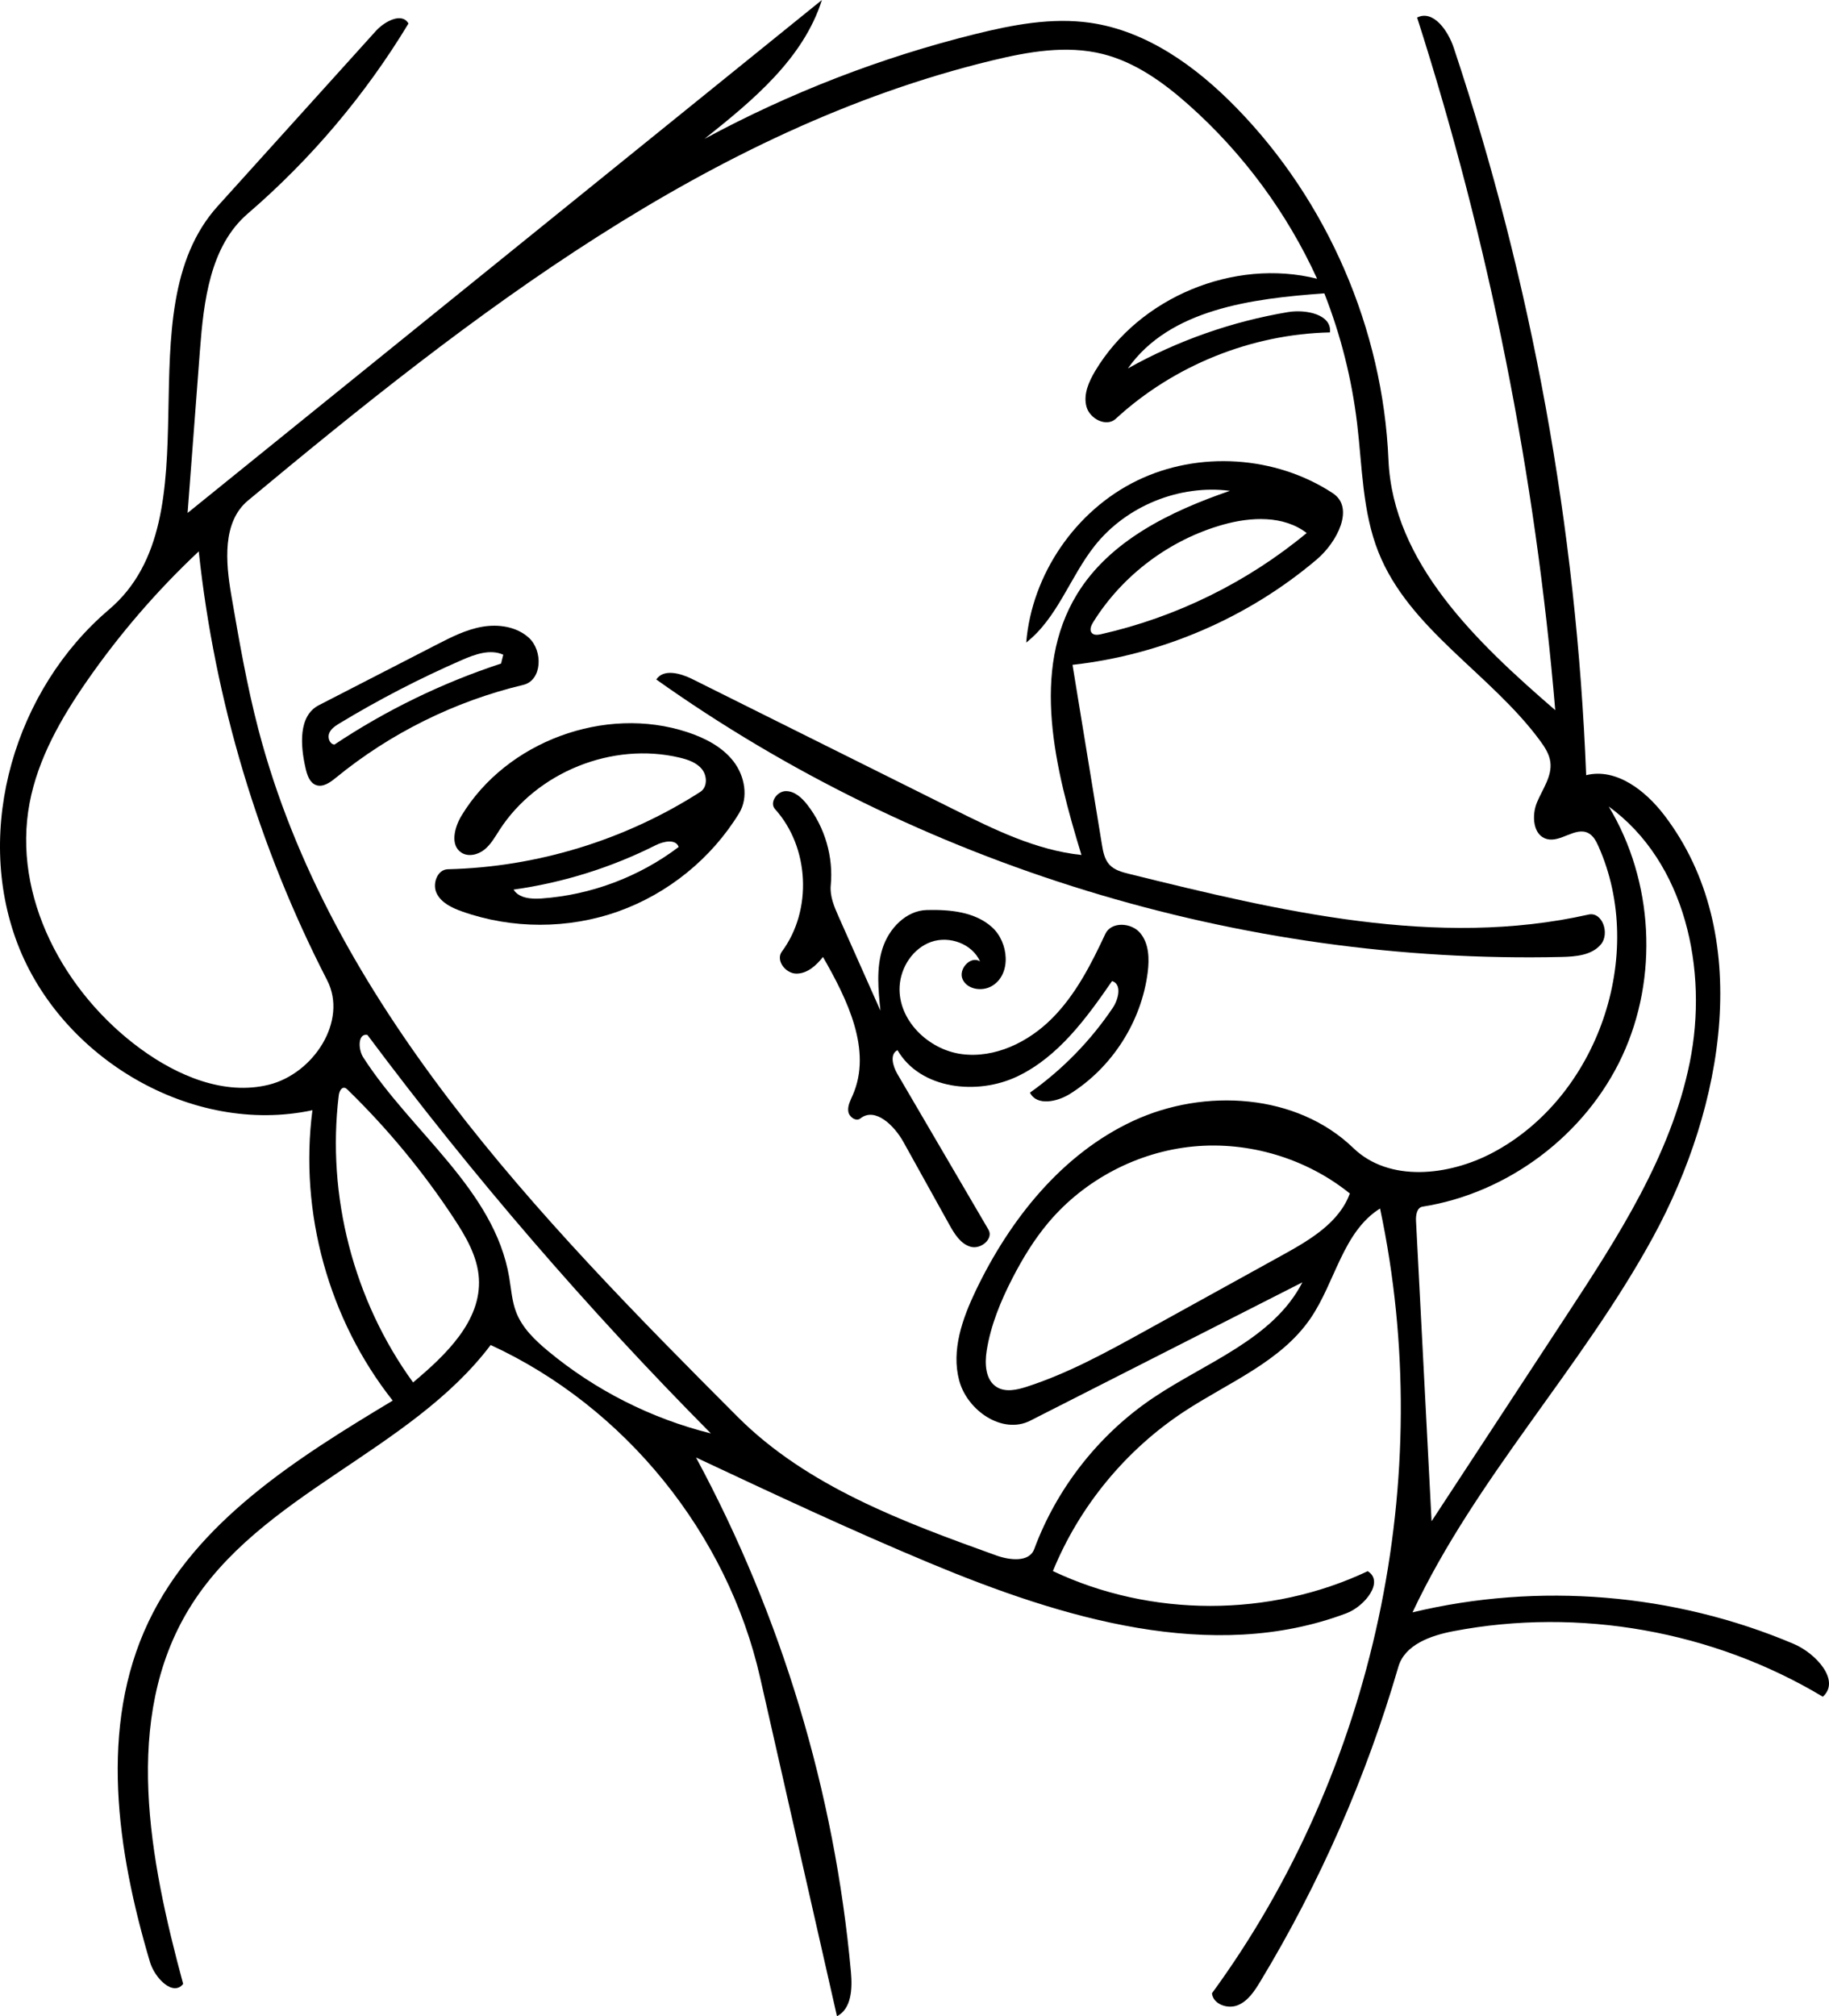 <?xml version="1.0" encoding="UTF-8" standalone="no"?>
<!DOCTYPE svg PUBLIC "-//W3C//DTD SVG 1.1//EN" "http://www.w3.org/Graphics/SVG/1.1/DTD/svg11.dtd">
<!-- Created with Vectornator (http://vectornator.io/) -->
<svg height="100%" stroke-miterlimit="10" style="fill-rule:nonzero;clip-rule:evenodd;stroke-linecap:round;stroke-linejoin:round;" version="1.1" viewBox="0 0 451.411 497.514" width="100%" xmlSpace="preserve" xmlns="http://www.w3.org/2000/svg" xmlnsVectornator="http://vectornator.io" xmlnsXlink="http://www.w3.org/1999/xlink">
<defs/>
<g id="Untitled" vectornatorLayerName="Untitled">
<path d="M270.256 134.585C264.118 142.279 261.025 152.483 253.277 158.552C254.671 141.724 265.446 125.981 280.628 118.59C295.81 111.198 314.847 112.426 328.954 121.707C334.413 125.299 329.992 133.801 325.01 138.029C308.071 152.406 286.786 161.592 264.705 164.053C267.12 178.81 269.535 193.568 271.95 208.325C272.244 210.124 272.591 212.033 273.827 213.372C275.061 214.708 276.933 215.205 278.699 215.642C315.875 224.84 354.689 234.074 392.053 225.672C395.467 224.904 397.36 230.36 395.11 233.039C392.859 235.719 388.923 236.051 385.425 236.132C306.194 237.963 226.576 213.567 161.97 167.664C163.786 164.952 167.964 166.121 170.886 167.577C192.353 178.274 213.82 188.971 235.286 199.669C245.363 204.69 255.714 209.794 266.91 210.969C260.429 189.784 254.276 165.505 265.83 146.602C273.909 133.383 288.906 126.154 303.556 121.113C291.143 119.509 278.061 124.802 270.256 134.585M301.831 129.468C288.679 133.171 277.02 141.931 269.802 153.533C269.295 154.347 268.828 155.467 269.465 156.185C270 156.789 270.959 156.669 271.747 156.492C290.307 152.299 307.85 143.669 322.498 131.524C316.804 127.142 308.747 127.521 301.831 129.468Z" fill="#000000" fill-rule="nonzero" opacity="1" stroke="none"/>
<path d="M244.774 243.321C242.379 244.704 238.753 244.179 237.588 241.67C236.422 239.162 239.555 235.725 241.879 237.224C239.94 232.876 234.291 230.835 229.803 232.425C225.314 234.014 222.283 238.675 222.032 243.43C221.596 251.698 229.091 258.991 237.296 260.096C245.502 261.2 253.753 257.193 259.607 251.339C265.461 245.484 269.3 237.953 272.801 230.45C274.241 227.364 279.18 227.605 281.385 230.199C283.59 232.794 283.69 236.557 283.261 239.935C281.713 252.112 274.457 263.441 264.044 269.94C260.891 271.908 255.835 272.953 254.207 269.611C262.205 263.946 269.165 256.82 274.639 248.69C276.081 246.55 276.936 242.837 274.47 242.075C268.14 251.246 261.253 260.701 251.218 265.548C241.182 270.394 227.111 268.772 221.512 259.136C219.525 260.096 220.356 263.085 221.471 264.99C228.968 277.802 236.465 290.613 243.961 303.425C245.274 305.669 242.086 308.35 239.583 307.65C237.079 306.95 235.57 304.474 234.308 302.201C230.527 295.393 226.746 288.586 222.965 281.778C220.724 277.742 215.986 273.098 212.368 275.966C211.273 276.835 209.56 275.635 209.363 274.25C209.165 272.866 209.885 271.541 210.448 270.261C215.316 259.184 209.136 246.626 203.114 236.131C201.466 238.246 199.221 240.266 196.541 240.245C193.861 240.225 191.382 236.953 192.979 234.8C200.546 224.597 199.799 209.082 191.286 199.653C189.829 198.04 191.768 195.235 193.941 195.211C196.114 195.187 197.912 196.862 199.248 198.576C203.595 204.155 205.71 211.425 205.036 218.465C204.778 221.157 205.902 223.767 207.001 226.238C210.433 233.952 213.865 241.667 217.298 249.381C216.763 244.253 216.244 238.952 217.809 234.039C219.375 229.127 223.607 224.676 228.761 224.549C234.425 224.409 240.574 224.982 244.801 228.755C249.027 232.527 249.681 240.489 244.774 243.321Z" fill="#000000" fill-rule="nonzero" opacity="1" stroke="none"/>
<path d="M113.849 210.372C111.03 208.508 112.172 204.127 113.923 201.237C124.994 182.962 149.331 173.971 169.625 180.657C173.962 182.086 178.236 184.258 181.031 187.869C183.825 191.48 184.793 196.777 182.412 200.673C175.592 211.837 164.849 220.55 152.518 224.919C140.187 229.287 126.355 229.282 114.028 224.902C111.564 224.027 108.969 222.811 107.791 220.477C106.613 218.142 107.906 214.554 110.52 214.491C132.514 213.968 154.33 207.285 172.843 195.398C174.616 194.26 174.571 191.453 173.252 189.809C171.933 188.165 169.796 187.438 167.746 186.949C151.187 182.999 132.523 190.489 123.289 204.791C122.176 206.515 121.156 208.362 119.556 209.647C117.955 210.931 115.56 211.504 113.849 210.372M126.751 219.513C128.092 221.666 131.105 221.881 133.636 221.704C145.834 220.854 157.757 216.379 167.504 208.994C166.786 206.948 163.751 207.59 161.814 208.566C150.828 214.096 138.931 217.81 126.751 219.513Z" fill="#000000" fill-rule="nonzero" opacity="1" stroke="none"/>
<path d="M107.698 159.1C111.318 157.238 115.009 155.353 119.02 154.655C123.031 153.957 127.485 154.619 130.503 157.351C134.065 160.575 133.819 167.886 129.146 169C112.263 173.025 96.317 180.926 82.888 191.92C81.478 193.075 79.709 194.342 77.996 193.716C76.392 193.129 75.797 191.212 75.414 189.547C74.131 183.969 73.598 176.632 78.688 174.015C88.358 169.043 98.028 164.072 107.698 159.1M113.978 162.867C103.606 167.391 93.534 172.602 83.85 178.455C82.818 179.079 81.73 179.779 81.262 180.89C80.793 182.001 81.337 183.599 82.535 183.734C95.261 175.253 109.14 168.505 123.67 163.733C123.851 163.006 124.032 162.279 124.213 161.552C120.978 160.095 117.23 161.448 113.978 162.867Z" fill="#000000" fill-rule="nonzero" opacity="1" stroke="none"/>
<path d="M311.033 488.974C309.624 491.303 308.027 493.754 305.51 494.789C302.992 495.825 299.397 494.557 299.122 491.849C339.258 436.958 354.735 364.715 340.608 298.199C331.433 303.947 329.562 316.352 323.458 325.295C316.121 336.046 303.172 341.134 292.293 348.28C277.862 357.76 266.396 371.686 259.863 387.668C284.052 399.118 313.367 399.129 337.565 387.696C341.699 390.259 336.848 396.37 332.296 398.085C299.17 410.568 262.125 399.311 229.453 385.683C209.984 377.562 190.878 368.599 171.78 359.64C192.913 398.815 206.008 442.304 210.02 486.635C210.385 490.67 210.178 495.665 206.573 497.514C200.249 469.655 193.925 441.796 187.601 413.936C179.528 378.375 154.219 347.147 121.101 331.885C101.106 358.351 63.979 368.614 46.692 396.923C30.123 424.057 36.898 458.857 45.206 489.545C42.676 492.717 38.178 488.05 37.021 484.161C28.858 456.718 24.347 426.092 36.63 400.229C48.444 375.354 73.324 359.793 96.925 345.604C81.133 325.642 73.818 299.189 77.109 273.949C47.422 280.303 15.094 261.174 4.3 232.798C-6.494 204.422 3.762 170.052 26.906 150.404C53.894 127.494 30.024 77.122 53.75 50.849C66.752 36.451 79.754 22.053 92.756 7.655C94.93 5.247 99.225 2.977 100.814 5.806C90.176 23.406 76.732 39.305 61.144 52.718C51.843 60.721 50.269 74.295 49.34 86.53C48.326 99.877 47.313 113.224 46.299 126.572C98.483 84.381 150.666 42.191 202.85 0C198.276 14.486 185.773 24.806 173.882 34.261C194.941 22.884 217.439 14.177 240.67 8.414C249.957 6.11 259.584 4.266 269.056 5.622C283.038 7.623 295.174 16.395 305.049 26.493C327.633 49.585 341.306 81.181 342.68 113.451C343.764 138.922 364.559 158.566 383.846 175.238C378.976 117.225 367.516 59.769 349.755 4.328C353.754 2.339 357.391 7.568 358.802 11.805C378.072 69.693 389.108 130.314 391.475 191.279C398.906 189.437 406.107 195.069 410.755 201.151C433.058 230.332 425.585 272.956 408.014 305.208C390.444 337.459 364.246 364.62 348.619 397.857C379.735 390.366 413.232 393.136 442.696 405.635C448.183 407.962 454.324 414.692 449.891 418.676C422.823 402.434 389.703 396.56 358.7 402.502C353.12 403.572 346.717 405.821 345.13 411.277C337.206 438.511 325.711 464.704 311.033 488.974M326.856 72.387C308.984 73.671 288.685 76.259 278.37 90.911C290.61 84.061 304.037 79.337 317.87 77.014C322.288 76.272 328.74 77.569 328.245 82.021C308.829 82.445 289.658 90.174 275.378 103.337C273.081 105.455 268.982 103.38 268.153 100.368C267.323 97.356 268.711 94.2 270.314 91.519C281.182 73.35 304.527 63.654 325.068 68.777C317.63 52.481 306.755 37.764 293.363 25.867C287.159 20.356 280.196 15.336 272.145 13.323C263.204 11.087 253.779 12.757 244.822 14.929C175.093 31.841 116.383 77.605 61.224 123.492C54.834 128.808 55.675 138.679 57.087 146.871C58.999 157.969 60.916 169.084 63.768 179.979C81.437 247.485 132.711 300.197 182.017 349.574C199.224 366.806 222.935 375.551 245.846 383.8C249.185 385.002 254.022 385.574 255.254 382.247C260.826 367.196 271.214 353.97 284.516 344.991C297.596 336.163 314.233 330.464 321.438 316.424C299.052 327.801 276.667 339.178 254.282 350.554C247.415 354.044 238.715 348.075 236.731 340.632C234.747 333.189 237.526 325.345 240.857 318.399C249.248 300.904 262.082 284.764 279.677 276.589C297.273 268.414 320.061 269.806 334.017 283.285C342.837 291.802 357.54 290.173 368.381 284.446C394.333 270.734 406.46 235.659 394.519 208.846C393.941 207.547 393.231 206.181 391.959 205.545C388.813 203.973 385.206 207.919 381.8 207.041C378.36 206.155 377.972 201.279 379.337 197.999C380.702 194.719 383.096 191.555 382.638 188.032C382.382 186.056 381.241 184.317 380.057 182.714C367.855 166.179 347.797 155.323 340.203 136.228C336.228 126.232 336.227 115.183 334.948 104.503C333.632 93.511 330.906 82.69 326.856 72.387M21.471 168.014C15.094 177.196 9.39 187.152 7.307 198.134C2.945 221.131 15.788 244.976 34.681 258.793C43.823 265.479 55.356 270.379 66.351 267.66C77.346 264.941 85.918 251.929 80.734 241.859C63.788 208.941 52.989 172.872 49.055 136.058C38.776 145.705 29.513 156.436 21.471 168.014M386.556 324.696C399.356 305.178 412.418 285.039 417.046 262.162C421.675 239.285 415.931 212.717 397.042 199.005C408.109 217.334 409.395 241.203 400.362 260.614C391.329 280.026 372.24 294.413 351.091 297.75C349.684 297.972 349.409 299.857 349.483 301.279C350.763 325.977 352.043 350.674 353.323 375.372C364.401 358.48 375.479 341.588 386.556 324.696M246.034 342.28C248.202 343.599 250.989 342.966 253.404 342.185C263.688 338.859 273.222 333.603 282.684 328.379C294.023 322.118 305.362 315.856 316.702 309.595C323.368 305.914 330.548 301.654 333.149 294.497C322.417 285.837 308.235 281.581 294.508 282.899C280.781 284.218 267.669 291.096 258.782 301.64C255.271 305.804 252.416 310.485 249.919 315.326C246.989 321.006 244.514 326.999 243.516 333.312C243.001 336.572 243.214 340.564 246.034 342.28M118.192 315.46C117.868 310.066 115.013 305.183 112.045 300.669C104.484 289.173 95.67 278.502 85.807 268.908C85.601 268.708 85.38 268.5 85.101 268.432C84.219 268.216 83.715 269.401 83.606 270.303C80.586 295.085 87.279 320.921 101.951 341.12C110.015 334.357 118.824 325.965 118.192 315.46M127.411 323.83C128.919 327.709 132.053 330.706 135.255 333.366C146.902 343.039 160.751 350.046 175.444 353.698C144.944 322.949 116.596 290.066 90.677 255.369C88.307 254.925 88.353 258.891 89.656 260.92C101.517 279.385 121.985 293.509 125.669 315.145C126.166 318.062 126.338 321.072 127.411 323.83Z" fill="#000000" fill-rule="nonzero" opacity="1" stroke="none"/>
</g>
</svg>
